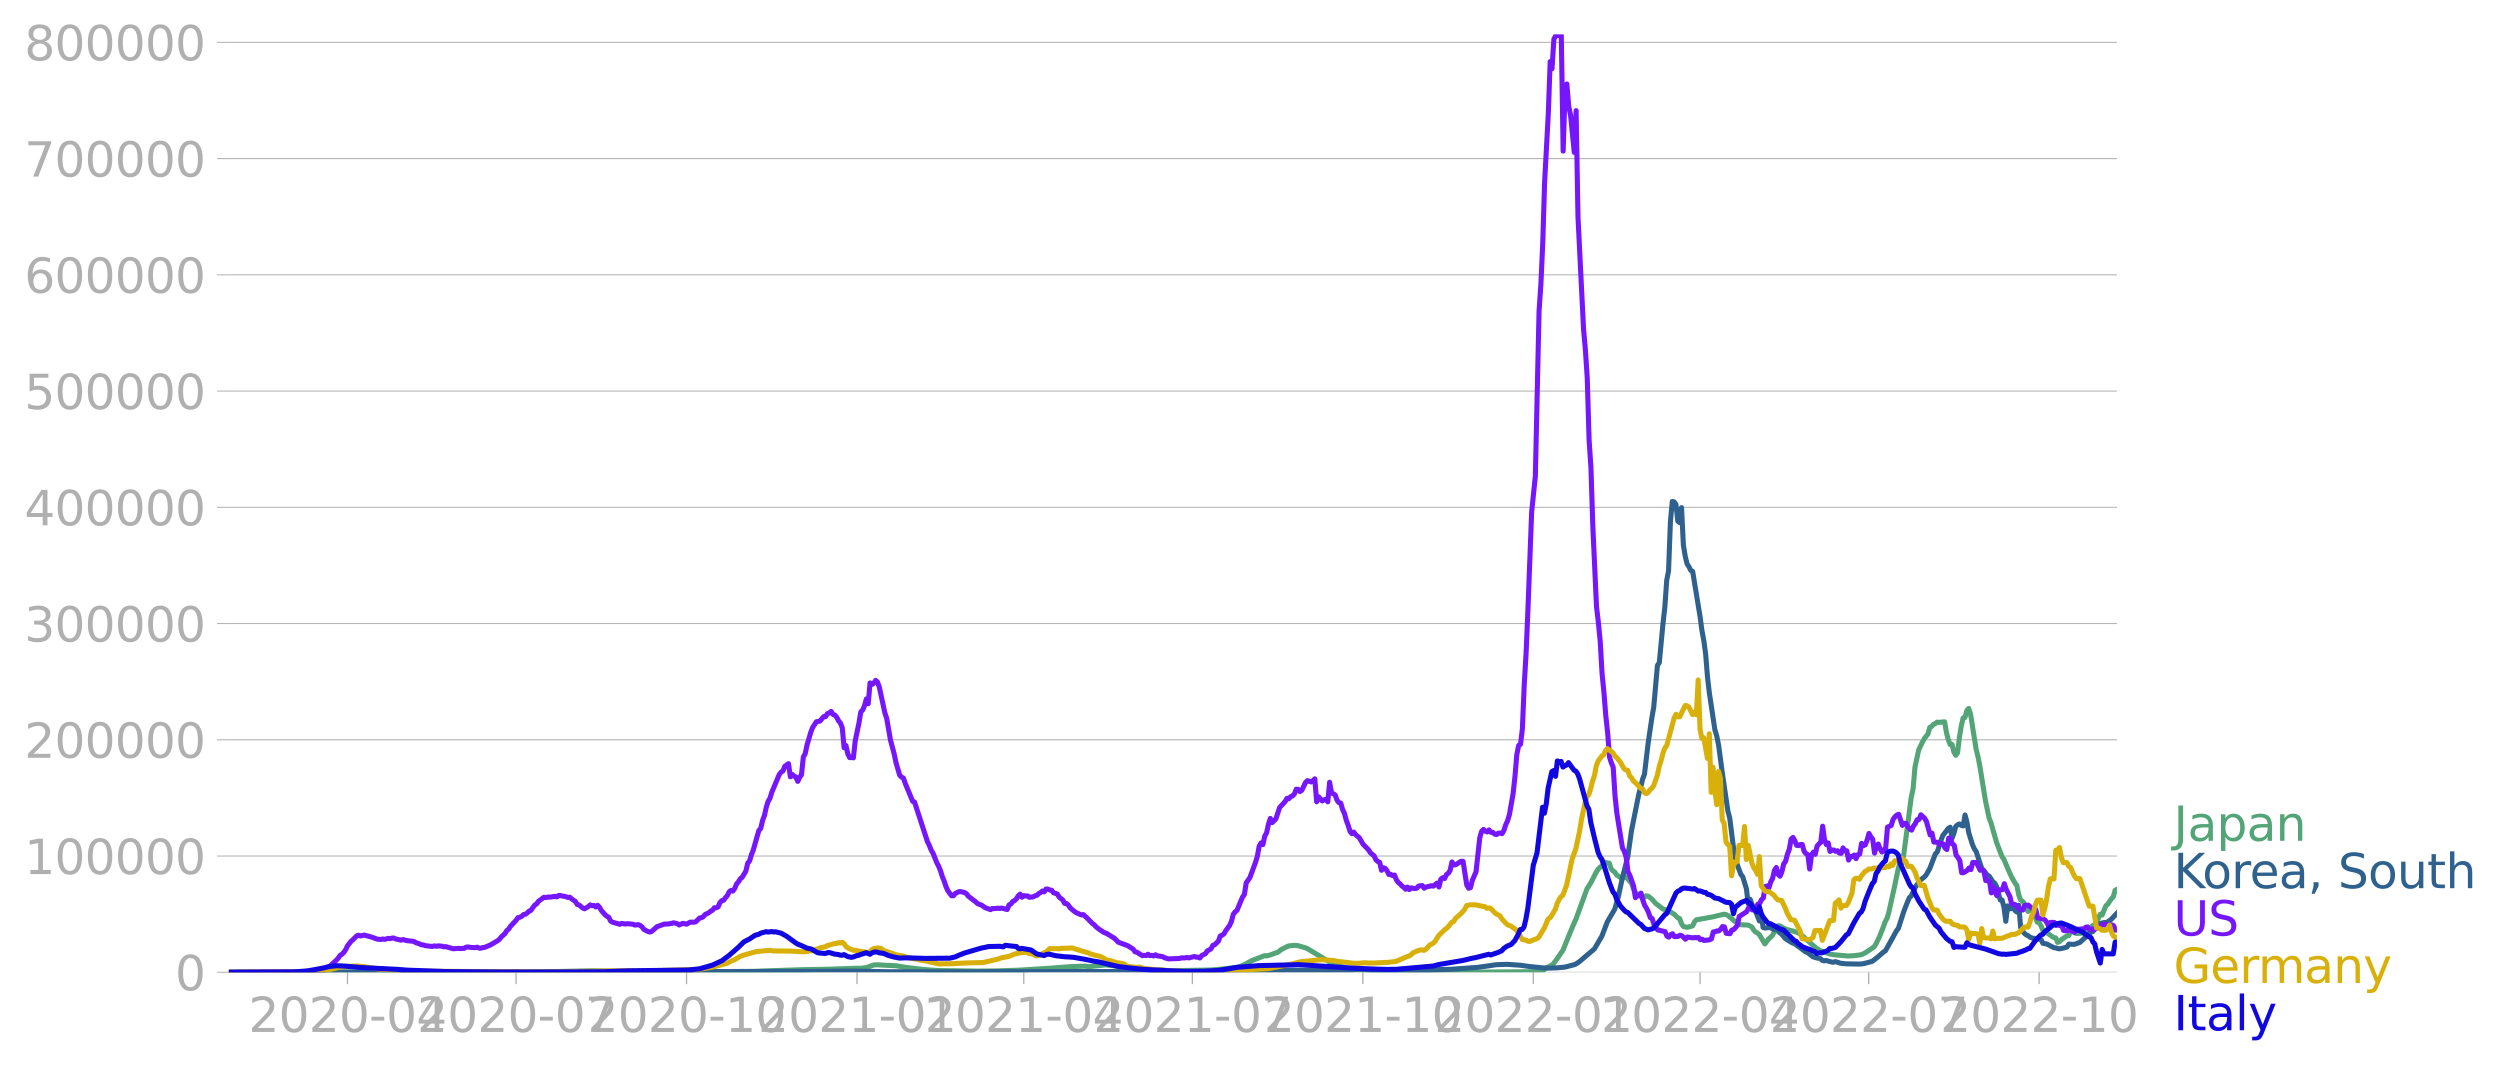 <svg xmlns="http://www.w3.org/2000/svg" xmlns:xlink="http://www.w3.org/1999/xlink" width="985.137" height="420.132" viewBox="0 0 738.852 315.099"><defs><style>*{stroke-linejoin:round;stroke-linecap:butt}</style></defs><g id="figure_1"><path id="patch_1" d="M0 315.1h738.852V0H0v315.1z" style="fill:none"/><g id="axes_1"><path id="patch_2" d="M67.645 287.35h558V10.15h-558v277.2z" style="fill:none"/><g id="matplotlib.axis_1"><g id="xtick_1"><g id="line2d_1"><defs><path id="m95b6a75738" d="M0 0v3.5" style="stroke:#b0b0b0;stroke-width:.4"/></defs><use xlink:href="#m95b6a75738" x="102.691" y="287.35" style="fill:#b0b0b0;stroke:#b0b0b0;stroke-width:.4"/></g><g id="text_1" style="fill:#b0b0b0" transform="matrix(.14 0 0 -.14 73.443 304.988)"><defs><path id="DejaVuSans-32" d="M1228 531h2203V0H469v531q359 372 979 998 621 627 780 809 303 340 423 576 121 236 121 464 0 372-261 606-261 235-680 235-297 0-627-103-329-103-704-313v638q381 153 712 231 332 78 607 78 725 0 1156-363 431-362 431-968 0-288-108-546-107-257-392-607-78-91-497-524-418-433-1181-1211z" transform="scale(.016)"/><path id="DejaVuSans-30" d="M2034 4250q-487 0-733-480-245-479-245-1442 0-959 245-1439 246-480 733-480 491 0 736 480 246 480 246 1439 0 963-246 1442-245 480-736 480zm0 500q785 0 1199-621 414-620 414-1801 0-1178-414-1799Q2819-91 2034-91q-784 0-1198 620-414 621-414 1799 0 1181 414 1801 414 621 1198 621z" transform="scale(.016)"/><path id="DejaVuSans-2d" d="M313 2009h1684v-512H313v512z" transform="scale(.016)"/><path id="DejaVuSans-34" d="M2419 4116 825 1625h1594v2491zm-166 550h794V1625h666v-525h-666V0h-628v1100H313v609l1940 2957z" transform="scale(.016)"/></defs><use xlink:href="#DejaVuSans-32"/><use xlink:href="#DejaVuSans-30" x="63.623"/><use xlink:href="#DejaVuSans-32" x="127.246"/><use xlink:href="#DejaVuSans-30" x="190.869"/><use xlink:href="#DejaVuSans-2d" x="254.492"/><use xlink:href="#DejaVuSans-30" x="290.576"/><use xlink:href="#DejaVuSans-34" x="354.199"/></g></g><g id="xtick_2"><use xlink:href="#m95b6a75738" id="line2d_2" x="152.522" y="287.35" style="fill:#b0b0b0;stroke:#b0b0b0;stroke-width:.4"/><g id="text_2" style="fill:#b0b0b0" transform="matrix(.14 0 0 -.14 123.274 304.988)"><defs><path id="DejaVuSans-37" d="M525 4666h3000v-269L1831 0h-659l1594 4134H525v532z" transform="scale(.016)"/></defs><use xlink:href="#DejaVuSans-32"/><use xlink:href="#DejaVuSans-30" x="63.623"/><use xlink:href="#DejaVuSans-32" x="127.246"/><use xlink:href="#DejaVuSans-30" x="190.869"/><use xlink:href="#DejaVuSans-2d" x="254.492"/><use xlink:href="#DejaVuSans-30" x="290.576"/><use xlink:href="#DejaVuSans-37" x="354.199"/></g></g><g id="xtick_3"><use xlink:href="#m95b6a75738" id="line2d_3" x="202.901" y="287.35" style="fill:#b0b0b0;stroke:#b0b0b0;stroke-width:.4"/><g id="text_3" style="fill:#b0b0b0" transform="matrix(.14 0 0 -.14 173.653 304.988)"><defs><path id="DejaVuSans-31" d="M794 531h1031v3560L703 3866v575l1116 225h631V531h1031V0H794v531z" transform="scale(.016)"/></defs><use xlink:href="#DejaVuSans-32"/><use xlink:href="#DejaVuSans-30" x="63.623"/><use xlink:href="#DejaVuSans-32" x="127.246"/><use xlink:href="#DejaVuSans-30" x="190.869"/><use xlink:href="#DejaVuSans-2d" x="254.492"/><use xlink:href="#DejaVuSans-31" x="290.576"/><use xlink:href="#DejaVuSans-30" x="354.199"/></g></g><g id="xtick_4"><use xlink:href="#m95b6a75738" id="line2d_4" x="253.28" y="287.35" style="fill:#b0b0b0;stroke:#b0b0b0;stroke-width:.4"/><g id="text_4" style="fill:#b0b0b0" transform="matrix(.14 0 0 -.14 224.032 304.988)"><use xlink:href="#DejaVuSans-32"/><use xlink:href="#DejaVuSans-30" x="63.623"/><use xlink:href="#DejaVuSans-32" x="127.246"/><use xlink:href="#DejaVuSans-31" x="190.869"/><use xlink:href="#DejaVuSans-2d" x="254.492"/><use xlink:href="#DejaVuSans-30" x="290.576"/><use xlink:href="#DejaVuSans-31" x="354.199"/></g></g><g id="xtick_5"><use xlink:href="#m95b6a75738" id="line2d_5" x="302.564" y="287.35" style="fill:#b0b0b0;stroke:#b0b0b0;stroke-width:.4"/><g id="text_5" style="fill:#b0b0b0" transform="matrix(.14 0 0 -.14 273.316 304.988)"><use xlink:href="#DejaVuSans-32"/><use xlink:href="#DejaVuSans-30" x="63.623"/><use xlink:href="#DejaVuSans-32" x="127.246"/><use xlink:href="#DejaVuSans-31" x="190.869"/><use xlink:href="#DejaVuSans-2d" x="254.492"/><use xlink:href="#DejaVuSans-30" x="290.576"/><use xlink:href="#DejaVuSans-34" x="354.199"/></g></g><g id="xtick_6"><use xlink:href="#m95b6a75738" id="line2d_6" x="352.395" y="287.35" style="fill:#b0b0b0;stroke:#b0b0b0;stroke-width:.4"/><g id="text_6" style="fill:#b0b0b0" transform="matrix(.14 0 0 -.14 323.147 304.988)"><use xlink:href="#DejaVuSans-32"/><use xlink:href="#DejaVuSans-30" x="63.623"/><use xlink:href="#DejaVuSans-32" x="127.246"/><use xlink:href="#DejaVuSans-31" x="190.869"/><use xlink:href="#DejaVuSans-2d" x="254.492"/><use xlink:href="#DejaVuSans-30" x="290.576"/><use xlink:href="#DejaVuSans-37" x="354.199"/></g></g><g id="xtick_7"><use xlink:href="#m95b6a75738" id="line2d_7" x="402.774" y="287.35" style="fill:#b0b0b0;stroke:#b0b0b0;stroke-width:.4"/><g id="text_7" style="fill:#b0b0b0" transform="matrix(.14 0 0 -.14 373.526 304.988)"><use xlink:href="#DejaVuSans-32"/><use xlink:href="#DejaVuSans-30" x="63.623"/><use xlink:href="#DejaVuSans-32" x="127.246"/><use xlink:href="#DejaVuSans-31" x="190.869"/><use xlink:href="#DejaVuSans-2d" x="254.492"/><use xlink:href="#DejaVuSans-31" x="290.576"/><use xlink:href="#DejaVuSans-30" x="354.199"/></g></g><g id="xtick_8"><use xlink:href="#m95b6a75738" id="line2d_8" x="453.152" y="287.35" style="fill:#b0b0b0;stroke:#b0b0b0;stroke-width:.4"/><g id="text_8" style="fill:#b0b0b0" transform="matrix(.14 0 0 -.14 423.904 304.988)"><use xlink:href="#DejaVuSans-32"/><use xlink:href="#DejaVuSans-30" x="63.623"/><use xlink:href="#DejaVuSans-32" x="127.246"/><use xlink:href="#DejaVuSans-32" x="190.869"/><use xlink:href="#DejaVuSans-2d" x="254.492"/><use xlink:href="#DejaVuSans-30" x="290.576"/><use xlink:href="#DejaVuSans-31" x="354.199"/></g></g><g id="xtick_9"><use xlink:href="#m95b6a75738" id="line2d_9" x="502.436" y="287.35" style="fill:#b0b0b0;stroke:#b0b0b0;stroke-width:.4"/><g id="text_9" style="fill:#b0b0b0" transform="matrix(.14 0 0 -.14 473.188 304.988)"><use xlink:href="#DejaVuSans-32"/><use xlink:href="#DejaVuSans-30" x="63.623"/><use xlink:href="#DejaVuSans-32" x="127.246"/><use xlink:href="#DejaVuSans-32" x="190.869"/><use xlink:href="#DejaVuSans-2d" x="254.492"/><use xlink:href="#DejaVuSans-30" x="290.576"/><use xlink:href="#DejaVuSans-34" x="354.199"/></g></g><g id="xtick_10"><use xlink:href="#m95b6a75738" id="line2d_10" x="552.267" y="287.35" style="fill:#b0b0b0;stroke:#b0b0b0;stroke-width:.4"/><g id="text_10" style="fill:#b0b0b0" transform="matrix(.14 0 0 -.14 523.02 304.988)"><use xlink:href="#DejaVuSans-32"/><use xlink:href="#DejaVuSans-30" x="63.623"/><use xlink:href="#DejaVuSans-32" x="127.246"/><use xlink:href="#DejaVuSans-32" x="190.869"/><use xlink:href="#DejaVuSans-2d" x="254.492"/><use xlink:href="#DejaVuSans-30" x="290.576"/><use xlink:href="#DejaVuSans-37" x="354.199"/></g></g><g id="xtick_11"><use xlink:href="#m95b6a75738" id="line2d_11" x="602.646" y="287.35" style="fill:#b0b0b0;stroke:#b0b0b0;stroke-width:.4"/><g id="text_11" style="fill:#b0b0b0" transform="matrix(.14 0 0 -.14 573.398 304.988)"><use xlink:href="#DejaVuSans-32"/><use xlink:href="#DejaVuSans-30" x="63.623"/><use xlink:href="#DejaVuSans-32" x="127.246"/><use xlink:href="#DejaVuSans-32" x="190.869"/><use xlink:href="#DejaVuSans-2d" x="254.492"/><use xlink:href="#DejaVuSans-31" x="290.576"/><use xlink:href="#DejaVuSans-30" x="354.199"/></g></g></g><g id="matplotlib.axis_2"><g id="ytick_1"><path id="line2d_12" d="M67.645 287.35h558" clip-path="url(#pff012802a3)" style="fill:none;stroke:#b0b0b0;stroke-width:.3;stroke-linecap:square"/><g id="line2d_13"><defs><path id="m9fb71afbd9" d="M0 0h-3.5" style="stroke:#b0b0b0;stroke-width:.3"/></defs><use xlink:href="#m9fb71afbd9" x="67.645" y="287.35" style="fill:#b0b0b0;stroke:#b0b0b0;stroke-width:.3"/></g><use xlink:href="#DejaVuSans-30" id="text_12" style="fill:#b0b0b0" transform="matrix(.14 0 0 -.14 51.737 292.669)"/></g><g id="ytick_2"><path id="line2d_14" d="M67.645 252.996h558" clip-path="url(#pff012802a3)" style="fill:none;stroke:#b0b0b0;stroke-width:.3;stroke-linecap:square"/><use xlink:href="#m9fb71afbd9" id="line2d_15" x="67.645" y="252.996" style="fill:#b0b0b0;stroke:#b0b0b0;stroke-width:.3"/><g id="text_13" style="fill:#b0b0b0" transform="matrix(.14 0 0 -.14 7.2 258.315)"><use xlink:href="#DejaVuSans-31"/><use xlink:href="#DejaVuSans-30" x="63.623"/><use xlink:href="#DejaVuSans-30" x="127.246"/><use xlink:href="#DejaVuSans-30" x="190.869"/><use xlink:href="#DejaVuSans-30" x="254.492"/><use xlink:href="#DejaVuSans-30" x="318.115"/></g></g><g id="ytick_3"><path id="line2d_16" d="M67.645 218.642h558" clip-path="url(#pff012802a3)" style="fill:none;stroke:#b0b0b0;stroke-width:.3;stroke-linecap:square"/><use xlink:href="#m9fb71afbd9" id="line2d_17" x="67.645" y="218.642" style="fill:#b0b0b0;stroke:#b0b0b0;stroke-width:.3"/><g id="text_14" style="fill:#b0b0b0" transform="matrix(.14 0 0 -.14 7.2 223.961)"><use xlink:href="#DejaVuSans-32"/><use xlink:href="#DejaVuSans-30" x="63.623"/><use xlink:href="#DejaVuSans-30" x="127.246"/><use xlink:href="#DejaVuSans-30" x="190.869"/><use xlink:href="#DejaVuSans-30" x="254.492"/><use xlink:href="#DejaVuSans-30" x="318.115"/></g></g><g id="ytick_4"><path id="line2d_18" d="M67.645 184.288h558" clip-path="url(#pff012802a3)" style="fill:none;stroke:#b0b0b0;stroke-width:.3;stroke-linecap:square"/><use xlink:href="#m9fb71afbd9" id="line2d_19" x="67.645" y="184.288" style="fill:#b0b0b0;stroke:#b0b0b0;stroke-width:.3"/><g id="text_15" style="fill:#b0b0b0" transform="matrix(.14 0 0 -.14 7.2 189.607)"><defs><path id="DejaVuSans-33" d="M2597 2516q453-97 707-404 255-306 255-756 0-690-475-1069Q2609-91 1734-91q-293 0-604 58T488 141v609q262-153 574-231 313-78 654-78 593 0 904 234t311 681q0 413-289 645-289 233-804 233h-544v519h569q465 0 712 186t247 536q0 359-255 551-254 193-729 193-260 0-557-57-297-56-653-174v562q360 100 674 150t592 50q719 0 1137-327 419-326 419-882 0-388-222-655t-631-370z" transform="scale(.016)"/></defs><use xlink:href="#DejaVuSans-33"/><use xlink:href="#DejaVuSans-30" x="63.623"/><use xlink:href="#DejaVuSans-30" x="127.246"/><use xlink:href="#DejaVuSans-30" x="190.869"/><use xlink:href="#DejaVuSans-30" x="254.492"/><use xlink:href="#DejaVuSans-30" x="318.115"/></g></g><g id="ytick_5"><path id="line2d_20" d="M67.645 149.934h558" clip-path="url(#pff012802a3)" style="fill:none;stroke:#b0b0b0;stroke-width:.3;stroke-linecap:square"/><use xlink:href="#m9fb71afbd9" id="line2d_21" x="67.645" y="149.934" style="fill:#b0b0b0;stroke:#b0b0b0;stroke-width:.3"/><g id="text_16" style="fill:#b0b0b0" transform="matrix(.14 0 0 -.14 7.2 155.253)"><use xlink:href="#DejaVuSans-34"/><use xlink:href="#DejaVuSans-30" x="63.623"/><use xlink:href="#DejaVuSans-30" x="127.246"/><use xlink:href="#DejaVuSans-30" x="190.869"/><use xlink:href="#DejaVuSans-30" x="254.492"/><use xlink:href="#DejaVuSans-30" x="318.115"/></g></g><g id="ytick_6"><path id="line2d_22" d="M67.645 115.58h558" clip-path="url(#pff012802a3)" style="fill:none;stroke:#b0b0b0;stroke-width:.3;stroke-linecap:square"/><use xlink:href="#m9fb71afbd9" id="line2d_23" x="67.645" y="115.581" style="fill:#b0b0b0;stroke:#b0b0b0;stroke-width:.3"/><g id="text_17" style="fill:#b0b0b0" transform="matrix(.14 0 0 -.14 7.2 120.9)"><defs><path id="DejaVuSans-35" d="M691 4666h2478v-532H1269V2991q137 47 274 70 138 23 276 23 781 0 1237-428 457-428 457-1159 0-753-469-1171Q2575-91 1722-91q-294 0-599 50Q819 9 494 109v635q281-153 581-228t634-75q541 0 856 284 316 284 316 772 0 487-316 771-315 285-856 285-253 0-505-56-251-56-513-175v2344z" transform="scale(.016)"/></defs><use xlink:href="#DejaVuSans-35"/><use xlink:href="#DejaVuSans-30" x="63.623"/><use xlink:href="#DejaVuSans-30" x="127.246"/><use xlink:href="#DejaVuSans-30" x="190.869"/><use xlink:href="#DejaVuSans-30" x="254.492"/><use xlink:href="#DejaVuSans-30" x="318.115"/></g></g><g id="ytick_7"><path id="line2d_24" d="M67.645 81.227h558" clip-path="url(#pff012802a3)" style="fill:none;stroke:#b0b0b0;stroke-width:.3;stroke-linecap:square"/><use xlink:href="#m9fb71afbd9" id="line2d_25" x="67.645" y="81.227" style="fill:#b0b0b0;stroke:#b0b0b0;stroke-width:.3"/><g id="text_18" style="fill:#b0b0b0" transform="matrix(.14 0 0 -.14 7.2 86.546)"><defs><path id="DejaVuSans-36" d="M2113 2584q-425 0-674-291-248-290-248-796 0-503 248-796 249-292 674-292t673 292q248 293 248 796 0 506-248 796-248 291-673 291zm1253 1979v-575q-238 112-480 171-242 60-480 60-625 0-955-422-329-422-376-1275 184 272 462 417 279 145 613 145 703 0 1111-427 408-426 408-1160 0-719-425-1154Q2819-91 2113-91q-810 0-1238 620-428 621-428 1799 0 1106 525 1764t1409 658q238 0 480-47t505-140z" transform="scale(.016)"/></defs><use xlink:href="#DejaVuSans-36"/><use xlink:href="#DejaVuSans-30" x="63.623"/><use xlink:href="#DejaVuSans-30" x="127.246"/><use xlink:href="#DejaVuSans-30" x="190.869"/><use xlink:href="#DejaVuSans-30" x="254.492"/><use xlink:href="#DejaVuSans-30" x="318.115"/></g></g><g id="ytick_8"><path id="line2d_26" d="M67.645 46.873h558" clip-path="url(#pff012802a3)" style="fill:none;stroke:#b0b0b0;stroke-width:.3;stroke-linecap:square"/><use xlink:href="#m9fb71afbd9" id="line2d_27" x="67.645" y="46.873" style="fill:#b0b0b0;stroke:#b0b0b0;stroke-width:.3"/><g id="text_19" style="fill:#b0b0b0" transform="matrix(.14 0 0 -.14 7.2 52.192)"><use xlink:href="#DejaVuSans-37"/><use xlink:href="#DejaVuSans-30" x="63.623"/><use xlink:href="#DejaVuSans-30" x="127.246"/><use xlink:href="#DejaVuSans-30" x="190.869"/><use xlink:href="#DejaVuSans-30" x="254.492"/><use xlink:href="#DejaVuSans-30" x="318.115"/></g></g><g id="ytick_9"><path id="line2d_28" d="M67.645 12.519h558" clip-path="url(#pff012802a3)" style="fill:none;stroke:#b0b0b0;stroke-width:.3;stroke-linecap:square"/><use xlink:href="#m9fb71afbd9" id="line2d_29" x="67.645" y="12.519" style="fill:#b0b0b0;stroke:#b0b0b0;stroke-width:.3"/><g id="text_20" style="fill:#b0b0b0" transform="matrix(.14 0 0 -.14 7.2 17.838)"><defs><path id="DejaVuSans-38" d="M2034 2216q-450 0-708-241-257-241-257-662 0-422 257-663 258-241 708-241t709 242q260 243 260 662 0 421-258 662-257 241-711 241zm-631 268q-406 100-633 378-226 279-226 679 0 559 398 884 399 325 1092 325 697 0 1094-325t397-884q0-400-227-679-226-278-629-378 456-106 710-416 255-309 255-755 0-679-414-1042Q2806-91 2034-91q-771 0-1186 362-414 363-414 1042 0 446 256 755 257 310 713 416zm-231 997q0-362 226-565 227-203 636-203 407 0 636 203 230 203 230 565 0 363-230 566-229 203-636 203-409 0-636-203-226-203-226-566z" transform="scale(.016)"/></defs><use xlink:href="#DejaVuSans-38"/><use xlink:href="#DejaVuSans-30" x="63.623"/><use xlink:href="#DejaVuSans-30" x="127.246"/><use xlink:href="#DejaVuSans-30" x="190.869"/><use xlink:href="#DejaVuSans-30" x="254.492"/><use xlink:href="#DejaVuSans-30" x="318.115"/></g></g></g><path id="line2d_30" d="m67.645 287.35 37.784-.104 10.952-.018 14.238.11 23.546-.047 12.595-.207 8.214-.175 6.57.118 19.714.174 7.667-.03 13.69-.099 14.237-.491 7.119-.12 7.119-.229 2.19-.085 1.095.029 1.643-.218 1.095-.384 1.095-.379 1.095-.06 2.19.134 3.286.15 2.738.457 5.476.657 4.381.307 11.5.154 6.023-.058 6.024-.202 9.309-.588 6.023-.452 4.381-.155 1.095.16 4.929-.521 13.69 1.412 4.928.242 3.286.017 9.309-.181 2.738-.222 3.833-.453 1.095-.081 1.095-.309 1.095-.492 2.19-1.198 3.834-1.474.548.067 1.095-.266 1.643-.615.547-.14 1.095-.855 1.643-.842.548-.22 1.643-.185 1.095.096 2.19.639.548.215 6.57 3.953 4.382 1.606 1.642.426 1.643.214 1.095.064 1.643.202 2.738.192 4.928.169 23.547.158 19.714-.151 1.095-.146 1.095-.474 1.095-.77 1.095-.528.548-.528 1.095-1.482 1.643-2.401 2.19-5.366 1.095-2.61.548-1.17 3.286-9.02 1.095-1.726 1.643-3.196.547-.853.548-.583.547-.346.548-.957.548-.143.547.232.548-.008.547 1.66.548.616.548.388.547.834 1.643 1.082.548-.642 1.095.694.547.716.548.519.548 1.666.547 1.083 1.095.843.548.04.548.208.547.38.548-.443.547.095 1.095.895 1.096 1.252 2.19 1.669 1.643.527 1.643.998 1.095 1.08.547.236.548 1.51.548.813 1.095.268 1.643-.425.547-1.2.548-.601 4.928-.887 1.095-.277 2.19-.508.548.12.548.25 2.19 1.836 1.095.73.548.179 2.19.106 1.096.573.547.925.548.572.547.274.548.493 1.643 2.736 1.095-1.451 1.095-1.01 1.643-2.885.548-.005 1.642.93 1.096.315 1.095.28 1.643.538 1.095.767 3.285 2.954 1.095.934 1.096.643 1.095.393 1.643.562 1.095.224 4.38.384 1.643-.095 2.19-.289 1.096-.492 1.643-1.09 1.095-.798.548-.827 1.095-2.31 1.095-2.793.548-1.512.547-1 .548-1.95 1.643-7.453 1.095-5.258.547-1.914.548.457.547-2.849 2.19-16.757.548-2.47.548-6.366 1.095-5.102 1.095-2.331.548-1.045 1.095-1.356.548-1.969.547-.274.548-.609.548-.257.547-.425.548.09 1.643-.173.547 3.189.548 2.151.547 1.378.548-.034.548 2.274.547.93.548-.755.547-4.53.548-3.412.548-2.347.547-.12.548-2.077.547-.595.548 1.7 1.643 10.315.547 2.213.548 2.742 1.643 10.166 1.095 5.246.547 1.367 1.643 5.775 1.643 4.293.548.743 1.095 2.656 1.095 2.451 1.095 1.923.548.727.547 2.74.548 1.493.548.418.547.595.548 1.557.547.849.548-.27.548-.588.547.973.548 1.727.547 1.335.548.177.548.857.547 1.392.548.195 2.19 1.638.548.32.547.104.548 1.306.548-.204.547-.6 1.643-1.1.548-.114.547-1.431.548.095.547.47.548.246 1.095-.012.548-.072 1.095-.597 1.095-.7 1.095-.987.548-.27 1.095-1.848.548-1.214.547.255 1.095-2.72.548-.456 1.095-1.627.548-.544.547-1.965.548-.26h0" clip-path="url(#pff012802a3)" style="fill:none;stroke:#53a577;stroke-width:1.5;stroke-linecap:square"/><path id="line2d_31" d="m67.645 287.35 16.975-.105 3.834-.104 8.214.174 11.5.019 25.736.003 109.52-.262 4.928-.073 4.928.02 9.31.158 10.403.038 33.404-.068 10.952-.03 9.309.016 6.57.007 13.143.048 8.762-.125 6.57-.21 20.262-.133 6.571.051 8.214-.08 1.643.008 3.285-.264 1.643.08 4.929.203 6.57.162 3.286-.13 4.381-.15 6.024-.122 8.213-.586 3.286-.458 2.19-.331 3.286-.103 3.833.268 2.738.38 3.833.39 2.19.07 2.191-.085 2.19-.2 2.738-.703.548-.22 1.095-.743 4.381-3.734 2.19-3.757 1.643-4.27 2.19-3.735 1.096-3.92 1.095-5.064 1.095-4.374.548-2.08 1.095-7.75 2.19-10.946.548-1.936.548-2.345.547-1.414 1.095-9.279 1.095-7.418.548-3.127 1.095-12.363.548-.792 1.095-11.577.548-4.861.547-7.834.548-2.86.547-14.419.548-6.087.548.113.547.76.548 4.937.547.422.548-4.416.548 11.078.547 3.319.548 2.25.547.813.548 1.078.548.312 2.19 13.333.548 4.114.547 2.946.548 3.994.547 6.786.548 4.707 1.643 10.96.547 1.78.548 2.715 1.095 8.206 1.643 11.218.548 2.12 1.095 8.653.547 2.826.548 2.199 1.095 2.98.548.657 1.095 3.566.547 4.458.548-1.324 1.095 2.9.548.701 1.095 2.798.548-2.075.547 3.989.548.182 1.095-.138.548.055 1.095.566.547-.28.548.492.548.718.547.359 1.095 1.345 1.643 1.039.548.301.547.163 3.286 2.439.548.188 1.642 1.286 1.095.314 1.096.193.547.54.548.121.547-.11 1.643.454.548.059.547-.177 1.643.5 1.643.157 3.833.07 1.095-.1 1.643-.41 1.095-.327 1.643-1.28 1.643-1.459.548-.316 2.19-3.94 1.095-2.01.548-.668 1.642-5.118 1.096-2.795.547-1.232.548-.47 1.095-2.431 1.095-1.663.548-.659 1.095-.832.548-.61 1.095-1.926 1.643-4.327.547-.52 1.095-3.435.548-1.44 1.643-2.15.547-.334.548 3.224.548-1.419.547-2.026.548-.494.547-.237.548.425.548.148.547-3.237.548 2.036.547 3.2 1.096 3.508.547 1.259.548.78 1.643 4.987.547.566 1.095 1.426.548.275 1.095 1.68.548.436.547.988 1.095 3.967.548.03.548 2.082.547 4.196.548-4.552.547.862.548-.033.548-.321.547.86.548.463.547-2.023.548 6.496.548 1.116.547.692.548.44.547.257.548.417.548.25 2.738.46.547 1.126 1.095.18 2.19 1.121.548.047.548.206.548.082 1.095-.23 1.095-.288.548-.87 1.642.071 1.643-.594 3.286-3.01.547-.207 1.643-1.988.548-.37 1.095-.28.547-.009.548-.192 1.095-.796 1.643-1.779h0" clip-path="url(#pff012802a3)" style="fill:none;stroke:#2f618f;stroke-width:1.5;stroke-linecap:square"/><path id="line2d_32" d="m67.645 287.35 24.642-.097 2.19-.184 1.095-.312 1.643-.964 2.19-2.026.548-.6.548-.793.547-.354.548-.54.548-.773.547-1.163 1.095-1.389.548-.469 1.095-1.103.548-.185.547.224 1.095-.27 2.19.592 1.644.602 1.095.121.547-.167.548.125 1.095-.292.548.081.547-.16.548-.04.548.29 1.095.223.547.123.548-.165 1.095.308 1.643.177.548.095.547.378.548.12 1.095.474.548.028.547.212 1.643.212.548.004.547-.154.548.144.547-.136 1.096.087.547.197.548-.073 2.19.641 1.643-.119.547.065 1.096-.08.547-.329.548-.076 1.095.172 1.095.033.548-.132.547.27.548.038.548-.195.547-.056 1.643-.677 2.19-1.277.548-.436.548-.699 1.095-.998.547-.888.548-.44.548-.836 1.642-1.754.548-.771.548-.127.547-.255.548-.541.547-.103.548-.362.548-.547.547-.233 1.095-1.546.548-.307.547-.785 1.643-1.23.548.113.547-.191.548.06 1.643-.244.547.147.548-.418.548.028.547.165.548.043 1.095.35.548-.07.547.52 1.095.74.548.888.548.143 1.095.936.547.192 1.096-.67.547-.477.548.233.547-.053.548.421.548-.473.547.562.548.962 1.095 1.252.548.458.547.31.548 1.089.547.346 2.19.625.548-.26 1.095.187.548-.11 1.643.158.547.256 1.096-.122.547.25.548.433.547.73 1.096.58.547.189.548-.117 1.095-.954.548-.506 2.19-.774 1.095-.032 1.095-.183.548-.172 1.095.263.548.388 1.095-.48 1.095.241 1.095-.607 1.096.022.547-.132 1.095-1.102.548-.088.547-.287.548-.662 1.095-.522.548-.47.547-.275.548-.734.548.02.547-.265.548-1.266.547-.584.548-.108.548-.803.547-.58.548-1.139.547-.397.548.206.548-.806.547-1.324.548-.615.547-.904.548-.427 1.095-1.826.548-2.35.547-.676.548-1.83.548-1.4 1.642-5.755.548-.611.548-2.33.547-1.452.548-2.444.547-1.745.548-.937.548-1.785 2.19-5.22.548-.724.547-.33.548-1.406 1.095-.766.547 3.885.548-.689.548.496.547.273.548 1.271.547-1.172.548-.775.548-5.238.547-.982.548-2.573 1.095-3.745.548-1.406 1.095-1.718 1.095-.224 1.095-1.3.548.009.547-.907.548-.169.548-.47.547.87.548.219.547.63.548 1.053.548.658.547 1.356.548 5.938.547-.642.548 2.455.548 1.12.547-.044.548.1.547-5.017 1.096-5.23.547-3.288.548-.597.547-1.247.548-2.018.548 1.412.547-6.155.548.447.547-.331.548-.87.547.48.548 1.53 1.643 7.612.547 1.658 1.096 6.315 1.095 4.118.547 2.598 1.096 3.73.547.553.548.28.547 1.594 1.643 3.944.548 1.337.547.202 3.834 11.765.547 1.069.548 1.41.547.907 1.096 2.786.547 1.03.548 1.326.547 1.761.548 1.311.548 1.665.547 1.212 1.095 1.46.548.004.548-.687 1.095-.533.547-.003 1.095.31.548.29.548.744 2.19 1.685.548.496.547.263.548.14 1.095.789 1.643.607.547-.332.548.037 1.095-.128.548.067.547-.097 1.643.422.548-1.372.547-.254.548-.747.548-.272.547-.538.548-.895.547-.465.548.905.548-.465.547.111.548-.035.547.417 1.096-.134.547-.312.548-.147.547-.517.548-.287.548-.464.547.247.548-.85.547.039.548.276.547.08.548.736 1.095.337.548.902 1.095.899.548.986.547.052.548.463.547.812 1.096.94.547.416 1.643.73.548-.102 1.095.95 1.643 1.693.547.386.548.618 1.095.848 1.095.718 1.095.47 2.19 1.391 1.096 1.104 2.738 1.01 1.643 1.043.547.777.548.132 1.643 1.018.547-.107.548.064.547-.385.548.407.548-.08.547.17.548-.342.547.311 1.096.155.547.106.548.316 1.095.32 3.286-.114.547-.173 1.095.004.548-.149.548.16 1.642-.423.548.185.548.02.547.226.548-.738 1.095-.531.548-.853.547-.233.548-.368.547-1.006.548-.191 1.095-1.083.548-1.524.547-.199.548-.422.547-.96 1.096-1.48.547-1.201.548-2.1.547-.75.548-.405 1.095-2.675.548-1.262.547-.781.548-3.454 1.095-1.574 1.643-4.456.548-1.827.547-2.98.548-.943.547.475.548-2.498.548-.992.547-2.556.548-1.68.547 1.23 1.096-1.102 1.095-3.33 1.643-1.792.547-.95.548.124.547-.63.548-.2.548-.582.547-1.398.548.038.547.656.548-.383 1.095-2.283.548-.56 1.095.383.547-.352.548-.564.548 6.77.547-1.477 1.095 1.24.548-.323.548-.155.547.742.548-5.779.547 3.166.548.214.548.395.547 1.527.548.697.547.175.548 1.88.548 1.164.547 2.046.548 1.451.547 1.77.548.707.548-.472.547.76 1.095.903 1.096 1.898 1.642 1.71.548.867 1.095.893.548 1.192.547.463.548.257.548 2.342.547-.759.548.218.547.732.548 1.07.547-.052.548.384.548-.186.547 1.391.548.79.547.435.548.632.548.347.547.6.548-.63.547.735.548-.501 1.095.19.548-.097.547-.64 1.096-.137.547.774.548-.33 1.643-.406.547.124 1.095-.9.548 1.163.548-2.307.547-.437.548.25.547-1.165.548-.396.548-.848.547-2.503.548.876.547-.05 1.643-1.04.548.058 1.095 7.006.548.922.547-.175.548-2.17 1.095-2.522 1.095-10.016.548-1.94.547-.558.548.496.547.252.548-.612.548.707.547.022.548.505.547.151.548-.408.548-.044.547.181.548-.895.547-1.723.548-1.174.548-1.841 1.095-6.222.547-5.02.548-6.484.548-2.729.547-.33.548-4.566.547-12.996.548-9.323.548-12.93 1.095-28.81 1.095-10.614 1.095-48.745.548-8.087.547-12.076.548-18.043 1.095-20.25.548-15.311.547 2.104.548-8.747.548-1.011.547-.008.548-.41.547.355.548 34.152.547-17.055.548-2.77.548 6.622.547 2.585 1.095 10.996.548-12.328.548 31.427 1.642 33.057.548 6.206.548 8.323.547 18.354.548 8.151.547 17.169 1.096 23.935.547 4.599.548 5.68.547 9.48.548 5.522.548 6.884.547 5.051.548 7.195.547 1.732.548 1.26.548 8.629.547 5.068 1.643 10.192.548 1.014.547 1.745.548 4.305.547 1.046 1.096 3.142.547 3.45.548-.772.547.245.548-.836.548 2.1.547 1.524.548.884.547 1.128.548 1.595.547.29.548 1.736 1.095 1.62 2.19.52.548 1.325.548.292.547-.698.548-.307.548.84 1.095-.049.547-.34.548.112 1.095 1.042.548-.624 1.643.236.547-.099.548.089.547-.118.548.652.548-.115.547.345 1.095-.105.548-.088.548-.254.547-2.063.548-.05.547-.238h.548l.548-.503.547-.792.548.089.547 1.914 1.096.105.547-1.053.548-.16 1.095-1.195.547-2.68 2.19-1.418.548-1.081.548-.817.548 1.353 1.095-.38.547-1.258.548-.235.548-1.105.547-.55.548-3.328.547-.199.548.528.548-1.733.547-1.02.548-2.39.547-.841.548 2.051.548.519.547-1.302.548-2.343.547-.724.548-2.103.548-1.472.547-3.019.548-.49.547.97.548 1.37.548.079.547-.338.548.008.547 2.001.548.682.548.31.547 4.25.548-4.097.547-.893.548.647.548-2.404.547-.68.548-.452.547-4.775.548 3.949.547 1.474.548-.467.548 2.493.547-.353.548-.072.547.392.548-.163.548.675.547.093.548-1.601.547.86.548-.014.548 2.735.547-1.04.548-.024.547-.425.548 1.064.548-1.14.547-.207.548-3.152.547.662.548-.226.548-1.425.547-1.947.548 1.009.547.68.548 4.12.548-2.16.547-.514.548 1.403.547.94.548-.425.548-.79.547-6.134 1.095-.504.548-1.782.548-.759.547-.501.548-.25 1.095 3.287.547-.592.548-.015.548 1.07.547.63.548.313.547-1.212.548-.733.548-1.147.547-.078.548-1.367 1.095 1.01.548.97 1.095 3.959.547-.495.548 2.612 1.095.07.548.712.547-.433.548.205.548 1.198.547.456.548-3.37.547.14.548 1.596.548.389.547 2.92.548.672.547.938.548 3.563.548-.002 1.095-.663.547-.728.548.465.548-2.113 1.095.032 1.095 2.284.548-.13.547.438.548 2.748 1.095.068.547 3.564.548-1.812.548 1.496.547 1.153.548-1.774.547.063.548-.077.548-1.763.547 1.617 1.095 2.167.548 2.187 1.095.25 1.095 1.186.548.257.548.116.547-1.328 1.095-.12 1.643 1.477.548-.166.547 2.449 1.643.348.548.285.547.765.548 1.16.548-1.218 1.095.02.547.9.548-.269.548.326.547-.128.548 1.536.547.085.548-.057.548-.778.547.843.548.162.547.305.548-.934.547.03 1.096-.107.547-.004.548-.497.547-.093.548.774.548-.177.547.258 1.095-.52.548-.117 1.095-.961.548.192.547-.21.548.296.548.928.547-1.081.548.271.547 1.275.548.019h0" clip-path="url(#pff012802a3)" style="fill:none;stroke:#7516fd;stroke-width:1.5;stroke-linecap:square"/><path id="line2d_33" d="m67.645 287.35 24.094-.1 3.286-.226 3.285-.67 2.738-.67 4.381-.204 2.19.21 4.381.69 3.833.234 7.667.4 23.546.161 3.286-.027 4.38.063 12.595-.052 16.976-.273 3.285.06 4.381-.05 14.238-.374 4.38-.697 4.381-1.161 1.095-.612 1.096-.437 1.642-.996 1.643-.528 1.095-.304 2.19-.6 3.286-.27.548-.045 1.095.17 1.095.008 3.833.034 3.834.22 1.095-.112 1.095-.212.548-.022 1.642-.57.548-.25 1.643-.336.547-.34 2.19-.617.548-.014.548-.25.548.147.547-.259.548.405.547.826.548.443 1.643.716.547-.018 2.19.44 1.096.108.548.302.547-.438.548-.589.547-.325 1.095-.175 1.096.14.547.466.548.295 2.19.662 1.095.455 1.096.19.547.02 1.095.38 2.738.637.548.014 1.095.336 2.19.324 3.286.786 4.38-.068 1.644-.105 2.19-.101 4.928-.12 4.381-1.018 1.095-.393 1.096-.199 1.095-.215 1.643-.671 1.095-.275 1.643-.243.547-.015.548.114.547.245 1.096.198.547.362.548.191.547-.175 1.643-.804.548-.193 1.095-1.032 2.19.02.548.059.547-.157 2.738-.071.548-.067 1.095.365 3.833 1.144.548.287 1.643.448 1.095.222.548.223 1.642.937 1.096.168 1.642.567 1.096.128 1.095.247 1.095.706 2.738.331.547-.112.548.082 1.095.36 3.286.329 2.19.12 2.19.286 4.381.144 7.12-.017 4.927-.18 12.595-.65 7.119-1.403 2.19-.61 4.929-.505 1.642-.133 2.19.159 1.096.074 1.643.332 1.095.088 3.286.414 1.642-.006 1.643-.155 1.095.076 1.643.006 4.38-.22 1.644-.202.547-.088 3.286-1.405.547-.181.548-.305.548-.587 1.642-.719.548-.15.548-.018.547.139.548-.29 1.095-1.223 1.095-.614.548-.541 1.095-1.743 1.643-1.598 1.095-.899 1.095-1.39.548-.212.547-.925 1.643-1.45 1.095-1.21.548-1.15 1.095-.24 1.095.042.548-.014 2.19.48.548.074.547.476.548-.118.548.127 1.095 1.172.547.462 1.096.556.547.898 1.095 1.19.548.534 1.095.44 1.643 1.216.548.763 1.095 1.955 1.095.222.548.276.547.106 1.095-.49 1.096-.345.547-.465 1.643-2.726 1.095-2.627.548-.33.547-.743 1.096-1.894.547-1.762.548-1.086.547-.783.548-.436 1.095-2.974 1.643-7.73 1.095-3.052 1.095-5.115.548-3.416 1.095-5.088.548-1.646.547-.732.548-1.75.547-2.184.548-1.62.548-2.88.547-1.405 1.095-1.53.548-.34.548-1.265.547-.576 1.643 1.213.548.922.547.509 1.095 1.3 1.096 2.003.547.35.548.128.547 1.635.548.536.548.947.547.457 1.095 1.148.548.565.548.186.547 1.111.548.278.547-.336.548-.804.547-.44.548-.79 1.095-3.147.548-2.556.547-1.73.548-2.202.548-1.459.547-.684 2.19-8.148.548-1.136.548.727.547.003 1.643-3.327.548.066.547.403 1.096 2.228.547-.75.548.749.547-10.262.548 14.554.548 2.727.547-.194 1.095 6.108.548-7.275.548 17.286.547-7.398.548 6.92.547 4.141.548-9.837.548 2.049.547 12.335.548.903.547 5.55.548.77.548.507.547 8.733.548-2.94.547-1.03.548-.238.547-4.785 1.096.049.547-5.61.548 9.746.547-4.194 1.096 5.295.547 1.348.548.788.547 1.142.548-5.233.548 8.618 1.095 1.55.547.158.548.034.548.292 1.095.826.547.789.548.51 1.095.166 1.095 2.27.548 1.485 1.095 1.942 1.095.166 1.643 3.128.548 2.31 1.095.172 1.095.15.548-.286.547-.432.548-2.004.548-.055.547.133.548-.128.547 2.951 2.19-5.804 1.096-.098.547-5.109.548-.377.548-.565.547 2.442.548-.732 1.095-.077.548-.847 1.095-2.803.547-3.93.548-.444h.548l.547.301.548-.944 1.095-1.375.548-.241.547-.458 1.095-.077.548-.253.548.158 1.095-.362.547.135 1.096-.055.547-.355.548.152.547-.821.548.394.548-1.331h.547l.548.171.547-.292.548-.657.547.762.548.092.548 1.523h1.095l.547.747.548.943.548 1.595 1.095 2.406 1.095-.042 1.095 3.772 1.095 2.688.548.805 1.095.042.548 1.178 1.095 1.457.548.475.547.184h1.095l.548.734.548.263 1.095.212.547.469 1.096-.003.547.164.548.71.547 2.88.548-1.955.548.15 1.095.003.547.29.548 2.598.548-4.353.547 2.582.548.19h1.095l.547.236.548-2.282.548 2.29 1.095-.143h1.095l1.643-.71.547-.135.548-.317h1.095l1.095-.526 1.643-1.613h1.095l.548-1.425.548-1.92.547-1.073.548-2.237.547-1.32h1.096l.547 4.382.548-1.85.547-2.633.548-3.815.548-2.376h1.095l.547-8.468.548-.158.548-.624.547 2.94.548 1.51h1.095l.548 1.103.547.328.548 1.394.547 1.075.548.828h1.095l2.738 8.119h1.095l1.095 6.468.548.014.548.238.547.435h1.095l.548-.614.548-.876.547 1.961.548 1.125.547.515h.548" clip-path="url(#pff012802a3)" style="fill:none;stroke:#d8b009;stroke-width:1.5;stroke-linecap:square"/><path id="line2d_34" d="m67.645 287.35 19.166-.107 3.285-.243 1.096-.11 4.38-.812 1.643-.416 2.19-.253 2.19.085 4.93.44 10.951.555 2.738.22 11.5.424 17.523.14 2.738-.009 3.285.018 23.547-.099 3.833-.154 3.286-.117 17.523-.233 3.285-.36 3.833-1.09 2.19-1.02.548-.245 2.19-1.619 2.739-2.4 1.643-1.603 1.642-.838 1.643-1.101 1.095-.281.548-.336 1.643-.441.547.125 1.096-.169.547.142.548-.064 1.095.268.548.122 1.642.934 2.738 1.994.548.322 1.095.442 1.643.75 1.095.219.548.221 1.095.696.547.264 2.19.184.548-.236.548-.06 1.643.478 1.095.132.548.18.547.009.548-.179 1.095.593 1.095.215.548-.112 1.095-.423.548-.07.547-.26 1.095-.313.548-.203 1.095.478.548-.4.547-.215.548-.085.547.056.548.223 1.095.126.548.18 1.095.48 1.643.449 1.643.314 1.642-.07 2.19.036 3.834.124 7.119-.063 1.643-.372 1.095-.513 1.642-.638 4.929-1.455 1.095-.208 1.095-.254 3.286-.075 1.095.166.548-.454 2.738.312.547.022.548.569.547.132.548-.13 2.19.384.548.11 1.643 1.15 2.19.485.548-.278.547-.122.548.012 1.643.405 2.738.328 1.095.053 1.643.125 3.285.574 2.738.582 1.095.149 6.024 1.403 3.286.422 4.38.448 11.5.584 6.023-.03 4.381-.265 3.286-.505 2.19-.415 6.571-.506 7.119-.163 2.19-.042 2.19-.087 10.953.687 3.833.268 4.928.24 3.833.142 2.738.073 2.738-.02 10.952-.978 1.643-.438 7.119-1.207 2.19-.53 1.643-.339 3.833-.962.548.21 2.19-.75 1.095-.499.548-.667 1.095-.743 1.095-.422 1.095-1.141 1.096-1.986.547-1.311.548-.029.547-.716.548-2.332.548-3.028 1.642-12.885 1.096-3.606 1.642-13.547.548 1.764.548-2.762.547-4.638 1.095-4.861.548-.35.548 1.711.547-4.543.548.226.547-.09.548 1.67.547-.373.548-.234.548-.701 1.642 2.25.548.28.548.827.547 1.474 2.19 7.968.548.983.548 3.827 1.095 4.648 1.095 4.303.548 1.235.547.787.548 1.515 1.643 5.292 1.095 2.826.548.63.547 1.54 1.095 1.96 1.096 1.243.547.498.548.21 3.285 3.212.548.304 1.095 1.189 1.095.423 1.095-.295.548-.216 3.286-3.983.547-.345 2.738-6.03.548-.566.547-.184.548-.515.548-.206.547-.014 1.643.21.548.093.547-.167 1.095.748.548-.032.548.157.547.275.548.012.547.558.548.075.548.208 1.095.805 1.095.182 1.643.818.547.262 1.096.077.547.496.548 2.784.547-1.858 1.643-1.39 1.643-.684.547.59.548.292 1.643 2.288.547.304.548-1.59.548 2 .547 1.047 1.095 1.387.548.51.548.08 2.738 1.481 1.095.351 3.285 3.217.548.184.548.697.547.332.548.484 1.643.676.547.107 1.095.557.548.154.548.596.547-.206 1.095-.057 1.643-.676.548-.605.547.018 1.095-.287 1.643-1.704 1.643-2.042.548-.306 1.642-3.232 1.643-2.807.548-.399.547-1.025.548-1.992 1.095-2.812 1.095-2.584.548-.582.548-2.398.547-.715.548-1.185 1.095-1.37.548-.425.547-2.3.548-.542 1.095-.09.548.193.547.37.548.616.547 2.538 1.095 2.343 1.643 3.709.548.84.547.39.548 1.592 1.095 2.116 1.643 2.49.548.226 1.095 2.061 1.643 2.423 1.095.89.547 1.081 1.643 1.979 1.095.854.548.103.548 1.675.547-.224 2.19.172.548-.025.548-1.297.547.534 1.096.321 3.833.987 3.833 1.355 1.095.187.548-.031.547.083 3.286-.342.547-.256 1.096-.338 1.095-.439.547-.329.548-.086 1.643-2.311 1.095-1.183.548-.496.547-.163.548-.755 1.643-1.274.547-.522.548-.272.547-.087.548-.277 1.095-.166 2.738 1.063 2.19 1.121 1.096.35 1.095.8 1.095.78.548.243.547 1.254.548.57.547 2.39 1.096 3.279.547-4.022.548 1.315h2.738l.547-3.445h.548" clip-path="url(#pff012802a3)" style="fill:none;stroke:#1007e1;stroke-width:1.5;stroke-linecap:square"/><g id="text_21" style="fill:#53a577" transform="matrix(.14 0 0 -.14 642.385 248.495)"><defs><path id="DejaVuSans-4a" d="M628 4666h631V325q0-844-320-1225T-91-1281h-240v531h197q418 0 590 235 172 234 172 840v4341z" transform="scale(.016)"/><path id="DejaVuSans-61" d="M2194 1759q-697 0-966-159t-269-544q0-306 202-486 202-179 548-179 479 0 768 339t289 901v128h-572zm1147 238V0h-575v531q-197-318-491-470T1556-91q-537 0-855 302-317 302-317 808 0 590 395 890 396 300 1180 300h807v57q0 397-261 614t-733 217q-300 0-585-72-284-72-546-216v532q315 122 612 182 297 61 578 61 760 0 1135-394 375-393 375-1193z" transform="scale(.016)"/><path id="DejaVuSans-70" d="M1159 525v-1856H581v4831h578v-531q182 312 458 463 277 152 661 152 638 0 1036-506 399-506 399-1331T3314 415Q2916-91 2278-91q-384 0-661 152-276 152-458 464zm1957 1222q0 634-261 995t-717 361q-457 0-718-361t-261-995q0-634 261-995t718-361q456 0 717 361t261 995z" transform="scale(.016)"/><path id="DejaVuSans-6e" d="M3513 2113V0h-575v2094q0 497-194 743-194 247-581 247-466 0-735-297-269-296-269-809V0H581v3500h578v-544q207 316 486 472 280 156 646 156 603 0 912-373 310-373 310-1098z" transform="scale(.016)"/></defs><use xlink:href="#DejaVuSans-4a"/><use xlink:href="#DejaVuSans-61" x="29.492"/><use xlink:href="#DejaVuSans-70" x="90.771"/><use xlink:href="#DejaVuSans-61" x="154.248"/><use xlink:href="#DejaVuSans-6e" x="215.527"/></g><g id="text_22" style="fill:#2f618f" transform="matrix(.14 0 0 -.14 642.385 262.495)"><defs><path id="DejaVuSans-4b" d="M628 4666h631V2694l2094 1972h813L1850 2491 4331 0h-831L1259 2247V0H628v4666z" transform="scale(.016)"/><path id="DejaVuSans-6f" d="M1959 3097q-462 0-731-361t-269-989q0-628 267-989 268-361 733-361 460 0 728 362 269 363 269 988 0 622-269 986-268 364-728 364zm0 487q750 0 1178-488 429-487 429-1349 0-859-429-1349Q2709-91 1959-91q-753 0-1180 489-426 490-426 1349 0 862 426 1349 427 488 1180 488z" transform="scale(.016)"/><path id="DejaVuSans-72" d="M2631 2963q-97 56-211 82-114 27-251 27-488 0-749-317t-261-911V0H581v3500h578v-544q182 319 472 473 291 155 707 155 59 0 131-8 72-7 159-23l3-590z" transform="scale(.016)"/><path id="DejaVuSans-65" d="M3597 1894v-281H953q38-594 358-905t892-311q331 0 642 81t618 244V178Q3153 47 2828-22t-659-69q-838 0-1327 487-489 488-489 1320 0 859 464 1363 464 505 1252 505 706 0 1117-455 411-454 411-1235zm-575 169q-6 471-264 752-258 282-683 282-481 0-770-272t-333-766l2050 4z" transform="scale(.016)"/><path id="DejaVuSans-2c" d="M750 794h659V256L897-744H494L750 256v538z" transform="scale(.016)"/><path id="DejaVuSans-53" d="M3425 4513v-616q-359 172-678 256-319 85-616 85-515 0-795-200t-280-569q0-310 186-468 186-157 705-254l381-78q706-135 1042-474t336-907q0-679-455-1029Q2797-91 1919-91q-331 0-705 75-373 75-773 222v650q384-215 753-325 369-109 725-109 540 0 834 212 294 213 294 607 0 343-211 537t-692 291l-385 75q-706 140-1022 440-315 300-315 835 0 619 436 975t1201 356q329 0 669-60 341-59 697-177z" transform="scale(.016)"/><path id="DejaVuSans-75" d="M544 1381v2119h575V1403q0-497 193-746 194-248 582-248 465 0 735 297 271 297 271 810v1984h575V0h-575v538q-209-319-486-474-276-155-642-155-603 0-916 375-312 375-312 1097zm1447 2203z" transform="scale(.016)"/><path id="DejaVuSans-74" d="M1172 4494v-994h1184v-447H1172V1153q0-428 117-550t477-122h590V0h-590q-666 0-919 248-253 249-253 905v1900H172v447h422v994h578z" transform="scale(.016)"/><path id="DejaVuSans-68" d="M3513 2113V0h-575v2094q0 497-194 743-194 247-581 247-466 0-735-297-269-296-269-809V0H581v4863h578V2956q207 316 486 472 280 156 646 156 603 0 912-373 310-373 310-1098z" transform="scale(.016)"/></defs><use xlink:href="#DejaVuSans-4b"/><use xlink:href="#DejaVuSans-6f" x="60.576"/><use xlink:href="#DejaVuSans-72" x="121.758"/><use xlink:href="#DejaVuSans-65" x="160.621"/><use xlink:href="#DejaVuSans-61" x="222.145"/><use xlink:href="#DejaVuSans-2c" x="283.424"/><use xlink:href="#DejaVuSans-20" x="315.211"/><use xlink:href="#DejaVuSans-53" x="346.998"/><use xlink:href="#DejaVuSans-6f" x="410.475"/><use xlink:href="#DejaVuSans-75" x="471.656"/><use xlink:href="#DejaVuSans-74" x="535.035"/><use xlink:href="#DejaVuSans-68" x="574.244"/></g><g id="text_23" style="fill:#7516fd" transform="matrix(.14 0 0 -.14 642.385 276.495)"><defs><path id="DejaVuSans-55" d="M556 4666h635V1831q0-750 271-1080 272-329 882-329 606 0 878 329 272 330 272 1080v2835h634V1753q0-912-452-1378Q3225-91 2344-91q-885 0-1337 466-451 466-451 1378v2913z" transform="scale(.016)"/></defs><use xlink:href="#DejaVuSans-55"/><use xlink:href="#DejaVuSans-53" x="73.193"/></g><g id="text_24" style="fill:#d8b009" transform="matrix(.14 0 0 -.14 642.385 290.495)"><defs><path id="DejaVuSans-47" d="M3809 666v1253H2778v519h1656V434q-365-259-806-392-440-133-940-133-1094 0-1712 639-617 640-617 1780 0 1144 617 1783 618 639 1712 639 456 0 867-113 411-112 758-331v-672q-350 297-744 447t-828 150q-857 0-1287-478-429-478-429-1425 0-944 429-1422 430-478 1287-478 334 0 596 58 263 58 472 180z" transform="scale(.016)"/><path id="DejaVuSans-6d" d="M3328 2828q216 388 516 572t706 184q547 0 844-383 297-382 297-1088V0h-578v2094q0 503-179 746-178 244-543 244-447 0-707-297-259-296-259-809V0h-578v2094q0 506-178 748t-550 242q-441 0-701-298-259-298-259-808V0H581v3500h578v-544q197 322 472 475t653 153q382 0 649-194 267-193 395-562z" transform="scale(.016)"/><path id="DejaVuSans-79" d="M2059-325q-243-625-475-815-231-191-618-191H506v481h338q237 0 368 113 132 112 291 531l103 262L191 3500h609L1894 763l1094 2737h609L2059-325z" transform="scale(.016)"/></defs><use xlink:href="#DejaVuSans-47"/><use xlink:href="#DejaVuSans-65" x="77.49"/><use xlink:href="#DejaVuSans-72" x="139.014"/><use xlink:href="#DejaVuSans-6d" x="178.377"/><use xlink:href="#DejaVuSans-61" x="275.789"/><use xlink:href="#DejaVuSans-6e" x="337.068"/><use xlink:href="#DejaVuSans-79" x="400.447"/></g><g id="text_25" style="fill:#1007e1" transform="matrix(.14 0 0 -.14 642.385 304.495)"><defs><path id="DejaVuSans-49" d="M628 4666h631V0H628v4666z" transform="scale(.016)"/><path id="DejaVuSans-6c" d="M603 4863h575V0H603v4863z" transform="scale(.016)"/></defs><use xlink:href="#DejaVuSans-49"/><use xlink:href="#DejaVuSans-74" x="29.492"/><use xlink:href="#DejaVuSans-61" x="68.701"/><use xlink:href="#DejaVuSans-6c" x="129.98"/><use xlink:href="#DejaVuSans-79" x="157.764"/></g></g></g><defs><clipPath id="pff012802a3"><path d="M67.645 10.15h558v277.2h-558z"/></clipPath></defs></svg>